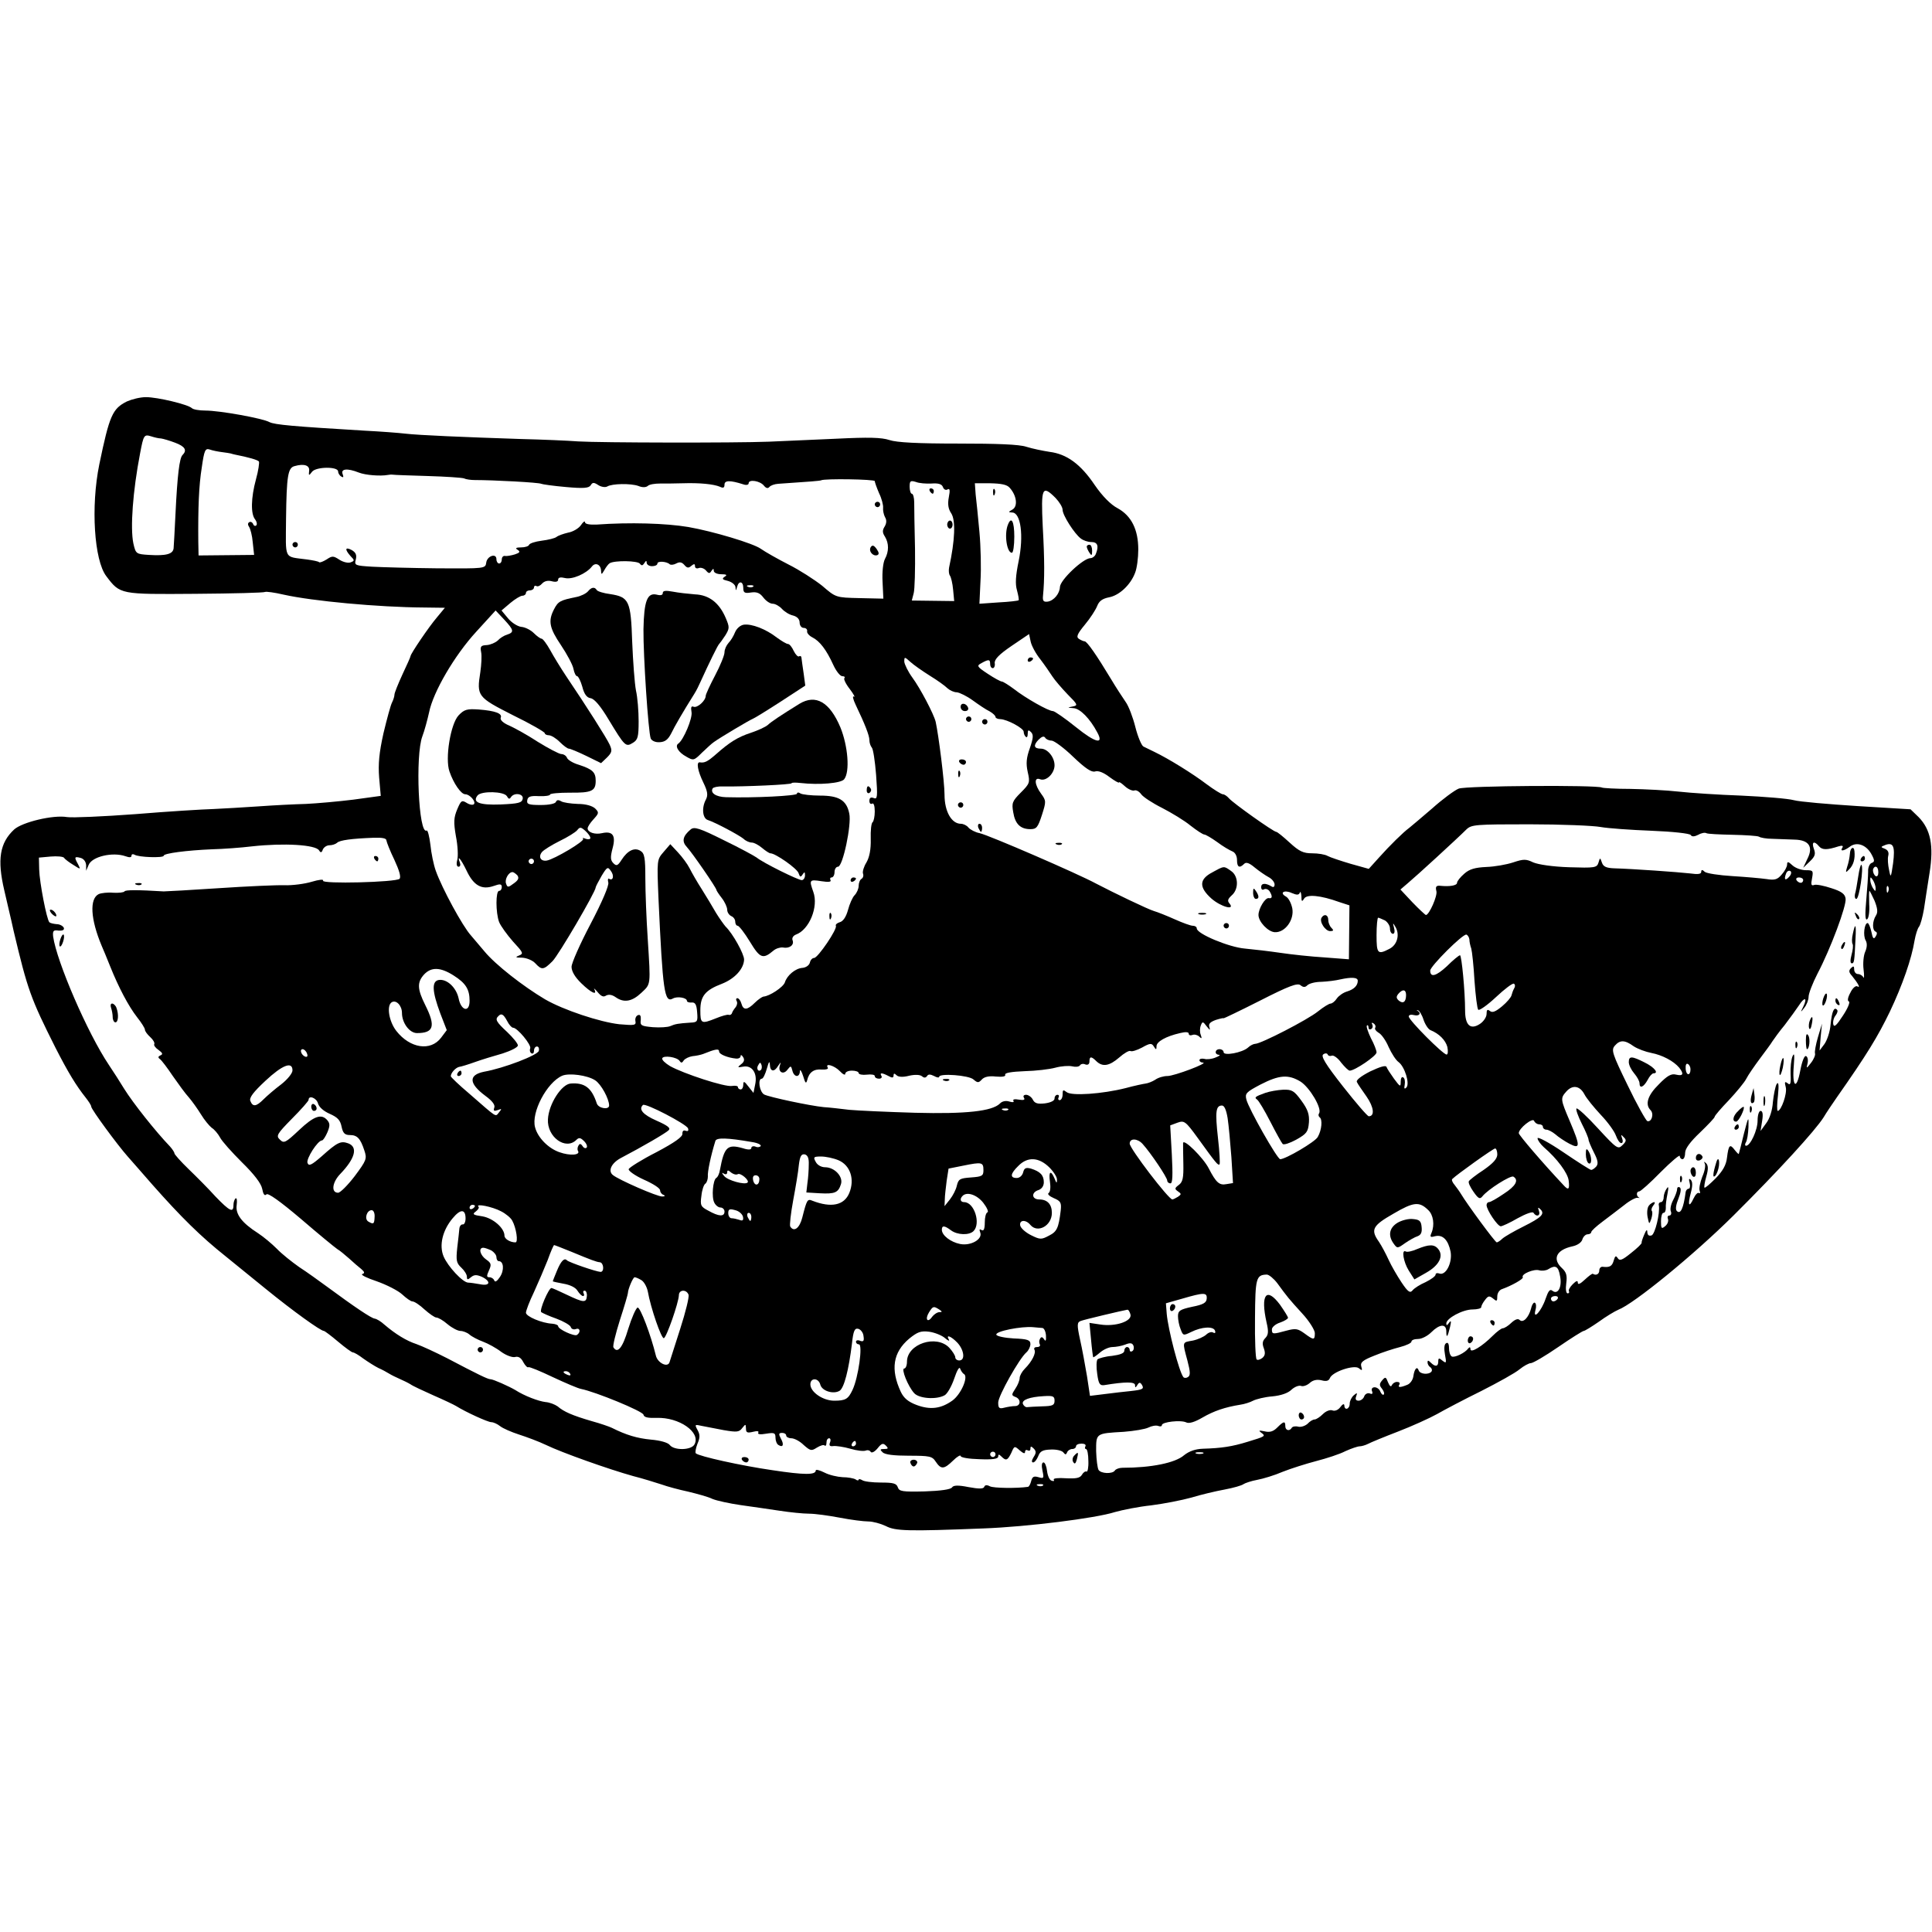 <?xml version="1.0" standalone="no"?>
<!DOCTYPE svg PUBLIC "-//W3C//DTD SVG 20010904//EN"
 "http://www.w3.org/TR/2001/REC-SVG-20010904/DTD/svg10.dtd">
<svg version="1.0" xmlns="http://www.w3.org/2000/svg"
 width="720pt" height="720pt" viewBox="0 0 720 720"
 preserveAspectRatio="xMidYMid meet">
<g transform="translate(0,720) scale(0.1,-0.1)"
fill="#000000" stroke="none">
<path d="M473 5704 c-54 -27 -65 -52 -103 -235 -32 -157 -19 -357 26 -416 52
-69 51 -68 332 -66 139 1 256 4 260 7 4 2 35 -2 69 -10 107 -24 353 -47 524
-48 l77 -1 -29 -35 c-31 -36 -99 -137 -99 -145 0 -3 -14 -34 -30 -68 -16 -35
-30 -69 -30 -76 0 -6 -4 -19 -9 -29 -5 -9 -19 -61 -32 -115 -16 -72 -20 -114
-16 -165 l6 -68 -102 -14 c-56 -7 -136 -14 -177 -16 -41 -1 -120 -5 -175 -9
-55 -4 -131 -8 -170 -10 -38 -1 -169 -9 -290 -19 -121 -9 -236 -14 -255 -11
-52 9 -167 -19 -197 -46 -54 -50 -64 -112 -37 -227 8 -37 25 -105 35 -152 52
-219 63 -250 156 -435 47 -92 77 -141 112 -185 11 -14 21 -29 21 -34 0 -10 97
-142 136 -186 12 -14 54 -61 92 -105 107 -121 180 -193 273 -267 46 -37 113
-92 149 -121 102 -83 205 -157 217 -157 3 0 27 -18 53 -40 26 -22 51 -40 55
-40 5 0 22 -10 39 -23 17 -12 42 -28 56 -35 14 -6 32 -16 40 -21 8 -5 26 -14
40 -20 14 -6 32 -15 40 -20 8 -6 47 -24 85 -41 39 -17 77 -35 85 -40 35 -22
118 -60 131 -60 8 0 23 -7 33 -15 10 -8 42 -22 70 -31 28 -9 74 -26 101 -39
60 -29 235 -91 325 -116 36 -9 83 -24 105 -31 22 -8 67 -20 100 -27 33 -8 74
-19 90 -27 17 -7 64 -17 105 -23 41 -6 107 -15 145 -21 39 -6 88 -11 110 -11
22 0 73 -7 115 -15 41 -8 89 -14 106 -14 17 0 46 -8 65 -17 36 -19 83 -20 364
-9 163 6 418 38 490 61 28 8 88 20 135 25 47 6 114 19 150 29 36 11 91 24 124
30 32 6 64 15 70 20 6 4 29 12 51 16 22 4 65 17 95 30 30 12 87 30 125 40 39
10 88 26 109 37 22 10 46 18 53 18 7 0 21 4 31 9 9 5 60 26 112 46 52 20 118
50 145 65 28 16 102 55 165 86 63 32 128 68 143 81 16 13 35 23 42 23 8 0 54
27 102 60 48 33 91 60 95 60 4 0 30 16 56 34 26 19 59 39 73 45 58 22 282 205
429 351 169 168 305 317 336 366 10 17 33 51 49 74 113 161 153 227 198 320
47 99 81 197 92 265 4 22 11 45 17 52 5 7 13 36 18 65 4 29 14 90 21 136 16
100 4 161 -41 207 l-30 29 -197 12 c-109 7 -216 16 -238 22 -22 6 -110 13
-195 17 -85 3 -191 10 -235 15 -44 5 -125 9 -179 10 -55 0 -102 3 -106 5 -17
10 -507 7 -534 -4 -15 -6 -60 -39 -99 -74 -39 -34 -78 -66 -85 -72 -22 -16
-73 -66 -114 -112 l-37 -41 -68 19 c-37 11 -76 24 -85 29 -10 6 -36 10 -58 10
-33 0 -48 7 -84 40 -24 22 -46 40 -50 40 -10 0 -162 108 -176 125 -7 8 -17 15
-23 15 -5 0 -33 17 -61 38 -50 38 -140 94 -194 120 -15 7 -33 16 -41 20 -7 4
-21 37 -30 73 -9 36 -25 78 -36 93 -11 16 -36 54 -55 86 -53 88 -89 140 -98
140 -4 0 -13 4 -21 9 -11 7 -7 18 22 53 20 24 40 55 46 70 7 18 19 27 44 32
38 7 80 46 97 91 7 17 12 56 12 87 0 75 -26 126 -77 154 -25 13 -56 44 -85 86
-53 79 -105 116 -168 124 -26 4 -65 12 -87 19 -27 9 -109 12 -255 12 -150 0
-228 4 -255 13 -30 10 -78 11 -200 5 -88 -4 -200 -9 -250 -11 -129 -5 -627 -4
-710 1 -38 3 -135 7 -215 9 -211 7 -378 14 -430 20 -25 3 -92 8 -150 11 -267
16 -336 22 -356 32 -25 14 -185 43 -239 43 -23 0 -45 4 -50 9 -15 14 -128 41
-171 41 -22 0 -53 -8 -71 -16z m127 -138 c8 -1 32 -8 53 -16 37 -14 45 -28 27
-46 -11 -11 -19 -73 -26 -219 -3 -60 -6 -118 -7 -128 -2 -22 -28 -29 -92 -25
-48 3 -49 4 -58 43 -12 58 -2 195 25 335 13 69 15 72 41 64 12 -4 29 -8 37 -8z
m228 -51 c15 -2 29 -4 32 -5 3 -1 10 -3 15 -4 51 -10 86 -20 90 -26 2 -4 -2
-34 -11 -66 -19 -70 -20 -130 -3 -150 6 -8 8 -18 4 -22 -4 -4 -10 -1 -12 6 -3
6 -9 9 -14 6 -6 -3 -6 -10 -1 -17 5 -7 12 -33 14 -59 l5 -46 -103 -1 -104 -1
-1 52 c-1 126 2 208 13 276 9 64 13 72 29 67 11 -4 31 -8 47 -10z m324 -70
c-2 -18 -1 -19 11 -3 15 19 97 20 97 1 0 -6 5 -15 12 -19 8 -5 9 -2 5 9 -8 20
17 23 60 6 25 -10 81 -14 108 -9 6 1 14 2 19 1 5 -1 63 -3 130 -5 67 -2 128
-6 136 -9 8 -4 26 -6 40 -6 69 0 239 -9 247 -14 4 -2 46 -8 92 -12 66 -6 85
-4 92 6 7 12 12 12 29 1 11 -7 26 -9 33 -5 18 11 88 12 116 2 14 -6 28 -6 35
0 6 6 27 9 46 9 19 0 58 0 85 1 62 2 114 -3 138 -13 12 -6 17 -4 17 8 0 16 20
17 70 1 11 -4 20 -2 20 4 0 16 43 9 57 -9 8 -10 15 -11 20 -5 5 6 19 11 33 12
121 8 156 11 160 13 12 7 200 4 200 -3 0 -4 7 -24 16 -45 10 -20 16 -45 15
-54 -1 -10 2 -25 7 -35 7 -11 6 -23 -1 -35 -9 -14 -9 -23 1 -38 15 -25 15 -55
0 -83 -7 -13 -11 -49 -9 -85 l3 -63 -89 2 c-88 2 -88 2 -139 46 -29 23 -85 59
-125 79 -41 21 -87 47 -104 59 -28 20 -178 65 -270 81 -83 14 -219 18 -342 9
-26 -1 -43 2 -43 9 0 6 -7 1 -15 -11 -8 -12 -30 -25 -48 -28 -17 -4 -37 -11
-43 -16 -6 -5 -31 -11 -55 -14 -24 -3 -45 -10 -47 -15 -2 -6 -16 -10 -30 -10
-19 0 -23 -3 -13 -9 11 -7 8 -11 -10 -17 -13 -4 -30 -7 -36 -6 -7 2 -13 -4
-13 -13 0 -8 -4 -15 -10 -15 -5 0 -10 7 -10 16 0 24 -35 12 -38 -13 -3 -22 -5
-22 -180 -21 -97 1 -207 4 -244 6 -65 4 -68 5 -62 27 4 17 0 26 -15 35 -25 13
-27 3 -5 -22 16 -16 16 -18 0 -24 -9 -3 -27 1 -41 10 -23 15 -27 15 -48 1 -13
-8 -26 -13 -28 -10 -3 3 -23 7 -45 10 -88 12 -79 -5 -78 153 2 159 7 189 32
195 35 10 57 3 54 -18z m2319 -47 c26 2 39 -2 43 -13 3 -9 11 -13 17 -9 9 5
10 -3 5 -29 -5 -26 -2 -44 9 -60 17 -26 14 -101 -8 -202 -2 -11 -1 -24 3 -30
4 -5 10 -29 12 -53 l4 -42 -79 1 -79 1 7 27 c4 14 6 89 5 166 -2 77 -3 155 -3
173 0 17 -4 32 -9 32 -4 0 -8 12 -8 26 0 22 3 24 23 18 12 -5 38 -7 58 -6z
m292 -16 c26 -29 31 -69 10 -81 -16 -9 -16 -10 -1 -11 32 0 44 -86 24 -182
-11 -54 -13 -84 -6 -108 5 -19 8 -35 6 -37 -2 -2 -35 -6 -75 -8 l-71 -5 4 85
c3 47 1 129 -4 183 -5 53 -11 116 -14 139 l-3 42 57 0 c42 -1 63 -5 73 -17z
m171 -38 c14 -15 26 -34 26 -44 0 -20 44 -89 68 -107 9 -7 26 -13 39 -13 23 0
29 -14 17 -44 -3 -9 -13 -16 -20 -16 -27 0 -114 -82 -114 -108 -1 -24 -22 -50
-45 -54 -16 -2 -20 2 -18 22 6 60 6 134 -1 258 -7 146 -2 156 48 106z m-1549
-245 c6 -8 10 -7 16 2 6 10 9 11 9 2 0 -7 9 -13 20 -13 11 0 20 4 20 10 0 10
35 8 46 -3 4 -3 15 -2 24 3 13 7 21 5 30 -5 10 -12 16 -13 26 -4 11 9 14 8 14
-1 0 -7 6 -10 14 -7 8 3 20 -1 27 -9 10 -12 14 -12 20 -2 7 10 9 10 9 1 0 -7
12 -13 28 -13 20 0 23 -3 13 -9 -12 -8 -9 -11 12 -16 15 -4 28 -15 28 -24 1
-14 2 -13 6 2 6 24 23 21 23 -4 0 -18 5 -21 29 -17 22 3 33 -2 46 -19 10 -13
25 -23 35 -23 9 0 25 -9 34 -19 10 -11 28 -22 42 -25 15 -4 24 -14 24 -26 0
-11 7 -20 15 -20 8 0 14 -5 13 -12 -2 -6 7 -17 19 -23 28 -14 53 -47 78 -102
11 -24 26 -43 34 -43 8 0 11 -3 8 -7 -4 -3 5 -22 20 -41 15 -20 21 -32 15 -28
-6 4 -3 -10 7 -31 34 -71 51 -114 51 -131 0 -10 4 -22 9 -28 5 -5 12 -51 16
-102 6 -82 5 -92 -9 -86 -11 4 -16 1 -16 -11 0 -9 5 -13 10 -10 6 4 10 -8 10
-29 0 -19 -4 -37 -8 -40 -5 -3 -8 -31 -7 -63 1 -39 -5 -68 -16 -87 -10 -16
-15 -34 -13 -41 3 -7 1 -16 -5 -20 -6 -3 -11 -15 -11 -26 0 -11 -7 -27 -15
-35 -8 -8 -19 -33 -25 -56 -7 -25 -18 -42 -31 -45 -10 -3 -16 -9 -14 -13 7
-11 -67 -120 -81 -120 -7 0 -14 -8 -16 -18 -3 -10 -15 -18 -28 -19 -26 -2 -57
-28 -65 -54 -6 -18 -58 -52 -80 -53 -5 -1 -20 -11 -32 -23 -28 -28 -43 -29
-50 -3 -3 11 -10 20 -15 20 -5 0 -6 -5 -3 -10 4 -6 2 -16 -3 -23 -6 -7 -12
-16 -14 -22 -1 -5 -7 -9 -12 -7 -5 2 -26 -4 -48 -13 -55 -22 -58 -20 -58 30 0
53 18 75 81 99 48 19 81 56 82 90 0 21 -42 97 -69 123 -6 7 -22 29 -35 50 -12
21 -36 61 -53 88 -18 28 -38 63 -46 79 -8 16 -28 43 -44 60 l-28 30 -25 -29
c-25 -29 -25 -29 -19 -174 16 -347 22 -390 54 -372 16 9 52 3 52 -9 0 -4 8 -7
18 -6 13 1 18 -8 20 -36 3 -35 1 -38 -25 -39 -45 -3 -57 -5 -75 -13 -9 -4 -38
-6 -65 -4 -43 4 -48 6 -45 27 1 15 -2 21 -10 18 -7 -2 -12 -12 -10 -22 3 -16
-2 -17 -60 -12 -72 8 -208 53 -277 93 -81 48 -185 129 -226 179 -22 26 -45 53
-50 59 -31 34 -108 176 -131 241 -8 22 -17 66 -20 97 -4 32 -10 55 -14 53 -30
-18 -43 280 -16 351 8 21 19 62 25 89 15 76 95 213 176 301 l72 79 32 -34 c36
-39 38 -47 11 -56 -11 -3 -27 -13 -35 -22 -9 -8 -27 -16 -41 -17 -22 -1 -25
-5 -21 -26 3 -14 1 -47 -3 -75 -14 -89 -11 -93 121 -160 66 -32 119 -63 119
-67 0 -4 7 -8 15 -8 9 0 27 -11 41 -25 14 -14 29 -25 34 -25 5 0 34 -12 65
-27 l55 -27 22 21 c19 19 20 26 10 48 -12 26 -87 144 -162 255 -20 30 -47 74
-60 98 -13 23 -27 42 -32 42 -4 0 -17 9 -29 21 -11 11 -32 22 -47 23 -14 2
-36 16 -49 32 l-24 29 33 28 c18 15 38 27 45 27 7 0 13 5 13 10 0 6 7 10 15
10 8 0 15 5 15 11 0 5 4 8 9 5 5 -3 14 1 21 9 8 9 21 13 36 9 15 -4 24 -2 24
6 0 8 9 10 25 6 27 -7 80 16 101 43 13 17 34 7 34 -17 1 -14 2 -14 12 3 6 11
15 23 20 26 17 11 106 10 113 -2z m422 -85 c-3 -3 -12 -4 -19 -1 -8 3 -5 6 6
6 11 1 17 -2 13 -5z m1070 -271 c16 -21 36 -50 45 -64 9 -14 35 -44 57 -67 38
-38 39 -41 18 -45 -20 -4 -20 -4 3 -6 25 -1 62 -39 89 -90 26 -47 -6 -40 -79
19 -41 33 -80 60 -86 60 -17 0 -103 49 -145 82 -20 15 -41 28 -45 28 -5 0 -29
13 -53 29 -41 27 -42 30 -23 40 27 15 32 14 32 -4 0 -8 4 -15 10 -15 5 0 9 9
7 19 -1 14 16 32 63 64 l65 44 6 -28 c3 -15 19 -45 36 -66z m-412 -61 c28 -17
57 -38 66 -47 9 -8 24 -15 35 -15 10 -1 37 -14 59 -30 22 -16 50 -35 63 -41
12 -7 22 -16 22 -21 0 -4 8 -8 18 -8 26 -1 87 -34 87 -47 0 -6 3 -15 8 -19 4
-4 7 1 7 11 0 15 3 16 12 7 10 -10 9 -22 -4 -60 -13 -36 -15 -57 -8 -89 9 -39
8 -43 -26 -77 -32 -32 -34 -39 -28 -73 7 -44 27 -63 64 -63 23 0 28 7 43 53
16 50 16 53 -3 79 -25 34 -27 63 -4 54 23 -9 54 22 54 52 0 30 -26 62 -51 62
-26 0 -29 12 -9 33 12 12 20 15 25 8 3 -6 14 -11 24 -11 9 0 46 -27 80 -60 46
-44 69 -59 82 -55 12 4 32 -4 54 -21 19 -14 35 -23 35 -20 0 4 10 -3 22 -14
12 -11 28 -18 35 -16 7 3 18 -3 26 -14 7 -10 42 -33 78 -51 35 -18 83 -47 106
-66 23 -18 46 -33 51 -33 5 0 27 -13 48 -28 21 -16 47 -31 57 -35 10 -4 17
-17 17 -32 0 -27 9 -32 27 -14 7 7 19 3 39 -14 16 -13 39 -29 52 -36 12 -6 22
-19 22 -27 0 -10 -5 -12 -12 -7 -22 13 -38 12 -38 -3 0 -9 5 -12 11 -8 6 3 15
0 20 -7 12 -19 11 -29 -3 -26 -13 2 -38 -39 -38 -63 0 -25 36 -63 61 -64 38
-2 73 46 65 89 -4 19 -14 39 -24 44 -25 14 -6 26 22 13 19 -8 26 -8 30 1 2 7
5 1 6 -13 0 -20 2 -22 10 -9 10 17 60 13 132 -13 l37 -12 -1 -101 -1 -100 -91
7 c-50 3 -124 11 -164 17 -41 6 -100 13 -133 16 -59 5 -179 55 -179 75 0 6 -7
10 -15 10 -8 0 -38 11 -67 24 -29 13 -64 27 -78 31 -21 6 -150 68 -215 102
-68 37 -401 181 -434 188 -16 3 -35 13 -42 21 -6 8 -19 14 -28 14 -35 0 -61
46 -61 108 0 48 -22 222 -33 272 -7 29 -58 126 -87 165 -16 22 -29 49 -30 59
0 19 1 19 23 -1 12 -11 45 -34 72 -51z m2500 -564 c28 -5 113 -11 190 -14 77
-3 143 -10 146 -16 4 -7 14 -6 28 1 12 7 25 9 30 6 5 -3 49 -5 98 -6 48 -1 93
-4 98 -7 6 -4 28 -8 50 -8 22 -1 59 -2 82 -3 55 -1 72 -27 48 -73 l-15 -32 24
23 c20 19 23 28 16 47 -10 27 1 32 19 10 12 -14 30 -14 73 0 14 4 18 2 14 -5
-10 -15 5 -13 27 3 25 20 60 9 80 -25 14 -25 14 -31 2 -35 -8 -3 -14 -18 -13
-32 0 -15 -3 -62 -7 -106 -5 -54 -4 -77 3 -72 6 3 10 29 8 56 -1 28 -1 50 1
50 1 0 10 -17 19 -37 11 -28 13 -43 5 -55 -14 -22 -14 -55 -1 -60 6 -2 6 -9 0
-18 -7 -12 -11 -8 -16 18 -4 17 -10 32 -14 32 -12 0 -18 -47 -7 -65 6 -11 5
-26 -2 -42 -6 -13 -9 -43 -6 -66 3 -23 2 -36 -1 -29 -3 6 -12 12 -20 12 -8 0
-14 8 -14 17 0 13 -3 14 -12 5 -9 -9 -8 -16 4 -29 22 -27 33 -47 20 -39 -6 4
-18 -6 -26 -23 -10 -18 -12 -31 -6 -33 6 -2 -4 -26 -22 -53 -24 -37 -33 -45
-36 -32 -2 10 2 25 9 33 6 8 9 17 5 21 -11 12 -19 -6 -24 -55 -2 -27 -13 -59
-23 -73 l-18 -24 4 50 5 50 -15 -50 c-8 -27 -13 -55 -11 -61 2 -5 -4 -21 -15
-35 -17 -22 -18 -22 -13 -3 3 12 1 25 -5 28 -6 4 -15 -17 -22 -54 -14 -75 -31
-61 -24 20 3 39 2 49 -5 33 -5 -12 -8 -42 -7 -66 2 -36 -1 -43 -11 -34 -11 8
-12 5 -7 -15 6 -23 -17 -88 -30 -88 -3 0 -3 26 1 58 4 40 2 52 -5 42 -5 -9
-11 -39 -14 -67 -2 -31 -12 -62 -25 -79 l-21 -29 6 38 c4 24 2 37 -6 37 -6 0
-11 -16 -11 -36 0 -36 -27 -94 -43 -94 -4 0 -5 6 -1 12 5 7 9 33 10 58 1 42 0
41 -17 -25 -9 -38 -18 -72 -19 -75 0 -3 -7 4 -15 14 -18 24 -23 20 -29 -28 -3
-28 -16 -50 -42 -77 -21 -21 -39 -37 -42 -35 -2 2 1 21 7 42 8 28 7 41 -1 49
-8 7 -9 7 -5 -1 4 -7 0 -29 -9 -49 -8 -21 -13 -44 -10 -52 3 -8 2 -12 -3 -9
-4 3 -13 -6 -20 -21 -17 -36 -22 -24 -10 21 7 26 7 42 0 49 -7 7 -8 3 -4 -12
3 -11 1 -21 -4 -21 -5 0 -10 -6 -11 -12 -8 -61 -19 -85 -33 -71 -6 6 -3 24 6
46 9 23 11 38 5 42 -6 3 -10 0 -10 -7 0 -7 -7 -26 -15 -41 -8 -15 -12 -34 -8
-42 3 -8 0 -15 -6 -15 -6 0 -8 -6 -5 -13 3 -8 -2 -20 -11 -27 -13 -11 -15 -8
-15 19 0 17 4 31 9 31 6 0 9 8 9 18 -1 9 2 33 6 52 5 26 4 31 -3 20 -6 -8 -11
-23 -11 -32 0 -10 -5 -18 -10 -18 -6 0 -10 -6 -8 -12 5 -29 -14 -107 -27 -112
-10 -3 -15 1 -16 12 0 12 -4 9 -11 -8 -6 -14 -11 -28 -10 -31 1 -4 -17 -21
-40 -39 -32 -26 -42 -30 -49 -19 -7 11 -10 9 -15 -8 -6 -22 -15 -27 -41 -24
-7 1 -13 -5 -13 -14 0 -13 -12 -20 -24 -12 -3 1 -16 -9 -30 -22 -17 -16 -26
-20 -26 -11 0 9 -6 7 -19 -6 -10 -10 -17 -22 -14 -26 2 -5 0 -8 -5 -8 -6 0 -8
17 -5 38 4 29 0 41 -16 56 -37 34 -21 68 38 81 20 4 35 15 38 26 3 10 12 19
19 19 8 0 14 4 14 8 0 5 19 22 43 40 23 17 59 45 80 61 21 17 44 29 50 27 7
-1 9 -1 5 1 -11 6 -10 23 1 23 5 0 41 32 80 72 39 39 71 66 71 60 0 -7 5 -12
10 -12 6 0 10 11 10 24 0 15 19 41 55 75 30 29 55 55 55 59 0 4 24 32 53 62
28 30 58 66 65 80 7 14 30 47 50 74 20 27 42 56 47 65 6 9 26 37 46 61 19 25
43 58 53 73 21 33 33 30 16 -5 -11 -22 -10 -22 4 -4 9 11 16 30 16 41 0 12 15
51 33 86 49 93 109 254 105 280 -2 17 -15 27 -53 39 -27 9 -56 15 -64 12 -11
-4 -13 1 -8 25 5 28 4 30 -23 30 -17 0 -39 8 -50 18 -16 15 -20 15 -20 3 0 -8
-9 -25 -20 -37 -16 -19 -26 -22 -57 -17 -21 3 -78 8 -127 11 -49 3 -96 10
-103 16 -9 9 -13 8 -13 0 0 -9 -13 -10 -42 -6 -44 5 -212 17 -282 19 -29 1
-41 6 -46 21 -7 20 -7 20 -13 0 -6 -19 -14 -20 -109 -17 -62 2 -115 10 -134
18 -27 13 -36 13 -75 0 -24 -8 -69 -16 -100 -17 -42 -2 -63 -8 -82 -25 -15
-13 -27 -28 -27 -34 0 -10 -27 -15 -64 -11 -14 1 -17 -4 -13 -20 5 -17 -27
-89 -39 -89 -2 0 -25 21 -50 47 l-45 48 28 24 c29 24 183 165 218 200 19 18
34 19 235 19 118 0 238 -5 265 -10z m-4525 -50 c1 -7 14 -40 30 -73 18 -39 25
-63 19 -70 -13 -13 -293 -20 -285 -7 3 6 -15 4 -42 -4 -26 -8 -72 -14 -102
-13 -30 1 -140 -4 -245 -11 -104 -7 -197 -12 -205 -12 -98 6 -143 6 -146 0 -3
-4 -21 -6 -42 -5 -20 2 -45 -1 -54 -5 -35 -17 -31 -93 11 -193 5 -11 19 -45
31 -75 32 -80 69 -150 101 -191 16 -20 29 -41 29 -46 0 -6 9 -18 20 -28 11
-10 17 -21 15 -26 -3 -4 4 -14 16 -22 15 -11 17 -16 7 -20 -9 -4 -10 -8 -2
-14 6 -4 28 -33 48 -63 21 -30 47 -66 60 -80 12 -14 32 -42 45 -63 12 -20 31
-43 40 -50 10 -6 24 -23 31 -36 7 -14 44 -55 81 -92 46 -45 72 -79 76 -99 4
-21 9 -28 16 -21 6 6 50 -25 129 -92 65 -56 126 -106 135 -112 9 -5 28 -21 44
-35 15 -14 36 -32 45 -39 13 -11 14 -16 4 -19 -7 -3 18 -15 54 -27 37 -13 80
-35 95 -49 15 -14 32 -26 38 -26 7 0 27 -13 45 -30 18 -16 38 -30 44 -30 7 0
26 -11 42 -25 17 -14 38 -25 48 -25 9 0 25 -6 33 -13 9 -8 32 -20 51 -27 19
-7 50 -24 68 -38 18 -13 42 -22 52 -19 12 3 22 -3 30 -19 7 -13 16 -22 19 -19
4 2 45 -15 91 -37 47 -22 94 -42 105 -44 55 -11 230 -83 233 -96 2 -10 16 -13
49 -12 84 3 166 -54 141 -99 -12 -22 -76 -23 -92 -2 -7 9 -35 17 -70 20 -52 5
-92 17 -146 44 -8 4 -42 16 -75 25 -72 21 -104 35 -127 55 -10 7 -30 15 -45
16 -26 3 -79 23 -113 45 -24 14 -82 40 -92 40 -10 0 -45 17 -161 78 -43 22
-95 46 -115 53 -37 12 -78 37 -120 73 -12 11 -28 21 -36 22 -13 2 -73 42 -176
118 -30 22 -77 56 -105 74 -27 19 -65 49 -83 68 -19 19 -50 45 -70 58 -61 39
-85 71 -80 105 2 16 1 28 -4 25 -4 -3 -8 -14 -8 -25 0 -30 -14 -23 -67 32 -26
29 -72 75 -100 102 -29 28 -53 55 -53 59 0 4 -8 16 -17 26 -52 54 -137 161
-170 214 -15 25 -41 65 -57 89 -80 119 -195 386 -208 479 -2 21 1 25 20 22 15
-1 22 2 20 10 -3 7 -15 14 -27 14 -12 1 -24 4 -27 7 -10 10 -37 150 -38 197
l-1 44 44 4 c24 2 47 0 50 -5 3 -5 19 -17 34 -26 28 -18 28 -18 18 2 -15 27
-14 30 9 24 12 -3 20 -14 21 -27 l0 -21 9 21 c12 32 90 50 138 33 14 -5 22 -5
22 2 0 6 5 7 11 4 14 -10 109 -13 109 -4 0 9 86 20 180 24 41 1 109 6 150 11
119 13 236 6 249 -15 6 -10 10 -9 14 3 4 9 15 16 25 16 10 0 22 4 28 9 9 10
56 16 137 19 32 1 47 -2 47 -10z m5615 -85 c-8 -55 -9 -56 -15 -25 -4 18 -6
42 -3 53 3 12 -1 21 -13 26 -16 6 -16 7 2 14 30 11 37 -5 29 -68z m-55 -34 c0
-11 -4 -17 -10 -14 -5 3 -10 13 -10 21 0 8 5 14 10 14 6 0 10 -9 10 -21z
m-331 -15 c-15 -18 -22 -13 -13 10 3 9 10 13 16 10 5 -3 4 -12 -3 -20z m51
-14 c0 -5 -4 -10 -9 -10 -6 0 -13 5 -16 10 -3 6 1 10 9 10 9 0 16 -4 16 -10z
m270 -30 c0 -13 -1 -13 -10 0 -5 8 -10 22 -10 30 0 13 1 13 10 0 5 -8 10 -22
10 -30z m47 -12 c-3 -8 -6 -5 -6 6 -1 11 2 17 5 13 3 -3 4 -12 1 -19z m-1876
-108 c10 -6 19 -20 19 -30 0 -11 5 -20 11 -20 6 0 8 9 4 23 -5 18 -4 19 4 5
19 -29 9 -69 -21 -84 -44 -23 -48 -18 -48 51 0 36 3 65 6 65 3 0 14 -5 25 -10z
m315 -71 c0 -8 3 -23 7 -34 3 -11 9 -65 12 -120 4 -55 10 -104 14 -108 4 -4
34 17 66 47 32 30 62 53 67 50 5 -3 5 -11 1 -17 -4 -7 -8 -18 -10 -26 -1 -7
-17 -26 -35 -41 -24 -20 -36 -25 -45 -18 -10 8 -13 5 -13 -11 0 -11 -11 -28
-25 -37 -35 -23 -55 -5 -55 50 0 72 -13 206 -19 206 -4 0 -26 -18 -49 -41 -40
-37 -62 -43 -62 -16 0 16 122 138 135 134 5 -2 10 -10 11 -18z m-3786 -134
c46 -29 60 -52 60 -95 0 -45 -32 -37 -41 10 -9 40 -43 72 -73 68 -28 -4 -26
-42 5 -125 l24 -62 -21 -28 c-39 -52 -116 -40 -167 25 -28 36 -37 95 -17 107
17 10 38 -13 38 -40 0 -37 28 -75 56 -75 63 0 70 26 31 104 -30 60 -31 85 -5
114 27 29 61 28 110 -3z m3370 -20 c0 -18 -14 -32 -40 -40 -14 -4 -31 -16 -38
-26 -7 -11 -18 -19 -23 -19 -6 0 -27 -13 -47 -29 -38 -31 -213 -121 -234 -121
-6 0 -19 -6 -27 -14 -21 -19 -91 -32 -91 -17 0 6 -7 11 -15 11 -18 0 -20 -20
-2 -21 6 0 1 -5 -13 -10 -14 -6 -33 -8 -42 -5 -10 2 -18 0 -18 -5 0 -5 6 -9
13 -9 23 -1 -107 -50 -132 -50 -15 0 -35 -6 -46 -14 -11 -7 -27 -13 -35 -14
-8 -1 -42 -8 -75 -17 -87 -22 -202 -30 -220 -15 -13 10 -15 9 -15 -9 0 -11 -5
-21 -11 -21 -5 0 -7 5 -4 10 3 6 1 10 -4 10 -6 0 -11 -6 -11 -14 0 -8 -14 -15
-36 -18 -27 -3 -38 0 -45 14 -5 10 -17 18 -25 18 -9 0 -12 -5 -8 -11 5 -8 -1
-10 -19 -7 -16 3 -24 1 -20 -5 3 -5 -3 -6 -16 -2 -13 4 -27 1 -35 -8 -29 -28
-125 -39 -316 -34 -102 3 -212 8 -245 11 -33 4 -76 9 -95 10 -51 5 -202 37
-222 47 -18 10 -25 59 -9 59 5 0 13 17 19 38 7 25 10 30 11 15 1 -27 16 -30
31 -5 11 16 11 16 6 0 -7 -24 14 -35 29 -14 12 15 13 15 18 -4 6 -25 27 -27
28 -2 0 9 6 1 12 -18 8 -27 11 -30 15 -16 7 30 25 43 55 40 15 -1 25 2 22 7
-12 19 25 8 45 -13 11 -12 20 -16 20 -10 0 7 11 12 25 12 14 0 25 -4 25 -9 0
-5 14 -8 30 -6 17 2 30 0 30 -5 0 -6 7 -10 16 -10 8 0 12 5 9 10 -8 13 1 13
26 0 14 -8 19 -7 19 2 0 8 3 9 11 1 7 -7 24 -8 47 -2 22 5 41 4 48 -2 8 -7 14
-6 19 1 4 7 12 7 26 0 10 -6 19 -7 19 -3 0 14 111 6 128 -10 15 -13 19 -13 31
0 9 10 27 14 52 11 25 -2 38 0 35 7 -2 7 24 11 72 13 42 1 93 7 115 13 22 6
50 8 63 5 12 -3 25 -2 29 4 3 5 12 7 20 3 9 -3 15 1 15 11 0 20 7 20 26 1 23
-22 48 -18 85 14 18 16 37 27 42 24 5 -3 24 3 43 13 30 17 36 17 44 4 8 -13
10 -13 10 1 0 17 35 37 88 49 20 5 32 4 32 -2 0 -6 6 -8 14 -5 7 3 19 0 25 -6
9 -9 11 -8 6 6 -4 9 -4 25 0 35 6 16 8 16 22 -3 12 -15 14 -16 10 -3 -4 12 2
19 24 27 16 5 29 8 29 6 0 -1 61 28 136 66 108 55 140 67 151 57 10 -8 17 -8
25 0 7 7 30 13 53 13 22 1 54 5 70 9 41 9 65 8 65 -5z m180 -53 c0 -26 -11
-34 -27 -21 -10 9 -10 15 -2 25 16 19 29 17 29 -4z m65 -92 c6 -18 18 -36 26
-39 32 -13 56 -37 63 -63 3 -16 2 -28 -3 -28 -13 0 -141 128 -141 142 0 6 9 8
20 5 19 -5 28 7 13 16 -5 2 -4 3 1 2 5 -1 15 -16 21 -35z m-3415 -5 c7 -14 17
-25 22 -25 16 0 69 -64 64 -77 -3 -7 -1 -15 4 -18 6 -4 10 1 10 9 0 9 5 16 11
16 6 0 9 -7 7 -16 -3 -16 -130 -65 -204 -78 -59 -12 -57 -44 5 -90 26 -19 37
-34 33 -44 -4 -12 -1 -14 13 -9 15 6 16 5 5 -8 -15 -18 -4 -24 -112 70 -38 32
-68 61 -68 64 0 13 18 32 31 35 8 1 34 9 59 18 25 9 71 23 103 32 31 10 57 23
57 30 0 7 -18 29 -40 50 -40 37 -46 47 -33 59 11 12 19 8 33 -18z m3235 -25
c-3 -5 3 -13 13 -19 10 -5 27 -29 37 -53 11 -24 27 -49 37 -56 23 -17 43 -81
29 -95 -7 -7 -9 -4 -6 11 2 12 0 24 -6 27 -5 4 -9 -4 -9 -16 0 -21 -2 -20 -25
11 -13 18 -26 38 -28 44 -3 7 -25 0 -61 -17 -35 -18 -54 -33 -49 -40 3 -7 20
-31 36 -54 27 -39 31 -73 8 -73 -5 0 -48 50 -96 111 -66 84 -84 114 -73 120 7
5 14 4 16 -1 2 -5 9 -7 16 -4 6 2 22 -9 34 -26 13 -16 27 -30 32 -30 19 0 100
55 100 68 0 7 -9 31 -21 53 -11 23 -18 44 -15 47 3 3 6 0 6 -7 0 -7 5 -9 10
-6 6 4 7 11 4 17 -4 7 -2 8 5 4 6 -4 9 -11 6 -16z m963 -69 c15 -10 45 -21 66
-25 41 -8 83 -30 104 -55 18 -23 15 -32 -11 -26 -18 5 -33 -3 -65 -36 -42 -41
-52 -75 -31 -96 14 -14 4 -46 -12 -41 -5 2 -39 62 -73 133 -58 119 -62 132
-48 148 19 22 37 22 70 -2z m-4944 -27 c4 -10 1 -14 -6 -12 -15 5 -23 28 -10
28 5 0 13 -7 16 -16z m1536 7 c0 -10 32 -23 63 -26 9 -1 17 3 17 9 0 6 4 5 9
-3 7 -10 4 -19 -7 -27 -15 -12 -14 -13 8 -9 33 6 54 -25 44 -68 l-6 -30 -19
24 c-15 20 -19 21 -19 7 0 -10 -4 -18 -10 -18 -5 0 -10 4 -10 9 0 4 -10 6 -22
4 -26 -5 -181 46 -231 74 -18 11 -31 23 -29 29 4 12 55 5 65 -10 5 -8 9 -8 15
2 5 7 20 14 33 16 13 1 31 5 39 8 47 19 60 21 60 9z m156 -68 c-10 -10 -19 5
-10 18 6 11 8 11 12 0 2 -7 1 -15 -2 -18z m3464 2 c0 -25 -16 -24 -18 1 -1 15
2 22 8 19 6 -3 10 -12 10 -20z m-5210 -4 c0 -11 -19 -34 -42 -52 -24 -18 -53
-43 -66 -56 -27 -27 -40 -29 -49 -6 -5 12 11 33 56 75 63 59 101 74 101 39z
m1128 -37 c22 -14 52 -69 52 -94 0 -17 -40 -11 -46 8 -19 58 -45 78 -97 74
-34 -2 -82 -76 -85 -133 -4 -66 66 -117 106 -77 10 10 16 8 29 -5 9 -9 13 -20
9 -24 -4 -4 -11 -1 -15 6 -6 9 -11 10 -15 2 -4 -6 -5 -15 -2 -20 10 -16 -30
-19 -69 -5 -41 14 -81 54 -91 93 -15 55 44 167 101 192 26 11 94 2 123 -17z
m2629 -5 c34 -22 80 -99 69 -118 -4 -5 -2 -12 2 -15 11 -7 8 -47 -7 -73 -9
-18 -120 -83 -140 -83 -11 0 -118 189 -126 222 -6 23 -1 28 52 56 70 36 104
39 150 11z m1057 -46 c8 -16 36 -50 62 -78 26 -27 51 -62 56 -77 6 -16 14 -28
20 -28 6 0 7 8 3 18 -5 14 -4 15 6 4 11 -10 10 -16 -5 -30 -16 -16 -21 -13
-91 63 -40 44 -76 77 -80 74 -3 -4 6 -29 20 -57 14 -27 25 -54 25 -59 0 -5 9
-26 20 -48 15 -29 17 -42 9 -52 -6 -7 -15 -13 -19 -13 -4 0 -51 30 -104 66
-53 36 -96 59 -96 52 0 -7 11 -22 23 -33 50 -43 90 -97 93 -125 4 -33 -1 -37
-19 -17 -79 84 -167 187 -167 194 0 18 52 59 57 46 3 -7 11 -13 19 -13 8 0 14
-4 14 -10 0 -5 6 -10 13 -10 7 0 22 -8 33 -17 11 -10 35 -26 52 -35 42 -22 42
-10 2 84 -35 82 -35 85 -13 110 23 26 50 22 67 -9z m-4719 -35 c4 -14 21 -29
44 -39 29 -13 39 -23 44 -48 5 -24 12 -31 31 -31 27 0 39 -12 54 -58 10 -30 8
-36 -36 -95 -26 -34 -54 -62 -62 -62 -27 0 -22 39 8 70 55 57 67 100 30 114
-28 10 -40 5 -99 -48 -38 -33 -48 -38 -53 -25 -6 15 38 84 54 84 4 0 13 14 20
30 10 24 10 33 0 45 -22 26 -50 16 -106 -37 -50 -47 -56 -50 -71 -35 -15 14
-11 21 45 78 34 34 62 66 62 70 0 19 30 7 35 -13z m1379 -93 c3 -9 0 -12 -9
-9 -8 3 -12 -1 -12 -11 2 -11 -29 -33 -97 -69 -55 -28 -101 -57 -103 -63 -2
-6 23 -24 56 -39 34 -15 61 -32 61 -40 0 -7 6 -15 13 -17 7 -3 5 -6 -5 -6 -18
-1 -162 62 -184 80 -19 15 -6 44 29 63 82 43 168 93 179 104 8 8 -3 17 -46 36
-50 22 -67 42 -50 58 8 9 162 -71 168 -87z m2011 38 c4 -27 10 -92 14 -145 l6
-97 -25 -4 c-26 -5 -38 6 -65 58 -20 40 -95 114 -96 95 0 -8 0 -44 1 -78 1
-51 -2 -67 -17 -78 -16 -12 -16 -15 -3 -24 13 -9 13 -11 0 -20 -8 -5 -18 -10
-21 -10 -14 0 -159 190 -159 208 0 21 29 20 48 -1 30 -33 92 -125 92 -137 0
-5 5 -10 12 -10 8 0 9 30 5 108 l-6 108 27 10 c25 9 30 6 75 -56 70 -97 76
-104 82 -99 2 3 0 47 -6 98 -11 99 -8 121 15 121 9 0 16 -17 21 -47z m-818 31
c-3 -3 -12 -4 -19 -1 -8 3 -5 6 6 6 11 1 17 -2 13 -5z m-955 -120 c21 -3 35
-10 33 -15 -3 -4 -12 -6 -20 -2 -8 3 -15 0 -15 -5 0 -7 -11 -8 -32 -1 -57 16
-69 5 -85 -81 -2 -13 -8 -27 -14 -30 -12 -8 -18 -71 -7 -92 5 -10 15 -18 23
-18 8 0 15 -7 15 -15 0 -20 -21 -19 -60 3 -29 15 -31 20 -26 56 2 21 9 42 15
45 5 4 9 16 9 26 -2 17 11 78 28 133 4 13 44 12 136 -4z m2778 -46 c0 -16 -15
-33 -51 -58 -28 -18 -53 -38 -55 -42 -3 -5 5 -22 17 -39 18 -26 24 -29 33 -18
20 26 106 80 116 74 21 -13 9 -35 -36 -64 -25 -17 -49 -31 -55 -31 -5 0 -9 -5
-9 -11 0 -18 41 -79 53 -79 5 0 34 13 63 30 31 17 56 26 59 20 11 -17 27 -11
20 8 -5 13 -3 14 6 5 17 -17 4 -30 -64 -64 -34 -17 -69 -37 -78 -45 -8 -8 -18
-14 -21 -14 -6 0 -111 143 -133 180 -6 10 -17 25 -24 34 -8 9 -12 19 -9 22 17
17 153 114 160 114 4 0 8 -10 8 -22z m-2566 -38 c0 -19 -2 -50 -5 -69 l-4 -35
50 -3 c56 -3 69 2 79 34 9 28 -24 63 -59 63 -14 0 -29 8 -35 20 -10 18 -8 20
20 20 17 0 46 -6 65 -14 44 -19 61 -71 40 -122 -19 -46 -67 -56 -137 -29 -19
8 -21 5 -38 -62 -10 -40 -31 -56 -45 -34 -3 5 2 49 11 98 9 48 19 107 21 131
4 33 9 42 22 40 11 -3 16 -14 15 -38z m896 -10 c16 -16 30 -37 29 -47 0 -14
-2 -13 -9 5 -14 33 -23 27 -17 -13 3 -20 1 -37 -5 -41 -6 -4 3 -12 19 -19 26
-11 29 -17 26 -46 -8 -66 -14 -79 -44 -94 -28 -15 -33 -15 -67 2 -20 10 -38
26 -40 36 -4 21 21 23 38 2 27 -32 80 -3 80 45 0 32 -17 50 -47 50 -28 0 -31
26 -3 35 12 4 20 15 20 29 0 26 -13 40 -48 51 -19 5 -25 2 -29 -14 -3 -12 -13
-21 -24 -21 -26 0 -24 16 6 45 34 35 76 33 115 -5z m-245 -11 c0 -21 -5 -24
-46 -27 -42 -3 -47 -6 -53 -30 -3 -15 -15 -38 -26 -52 l-20 -25 1 25 c0 14 4
45 7 70 l7 45 55 11 c69 14 75 13 75 -17z m-916 -15 c10 7 45 -23 37 -31 -10
-10 -74 8 -87 24 -10 12 -10 15 -1 9 7 -4 12 -2 12 5 0 9 4 9 15 -1 8 -6 18
-9 24 -6z m81 -18 c0 -24 -17 -28 -23 -6 -3 13 0 20 9 20 8 0 14 -6 14 -14z
m834 -88 c14 -18 21 -34 16 -36 -6 -2 -10 -19 -10 -38 0 -24 -4 -33 -12 -28
-8 5 -9 2 -5 -9 10 -25 -35 -51 -75 -43 -35 7 -68 32 -68 53 0 17 10 16 34 -2
24 -18 68 -19 84 -3 28 28 3 108 -35 108 -14 0 -17 12 -6 23 16 17 53 5 77
-25z m1658 -27 c20 -18 25 -56 13 -85 -7 -16 -5 -18 13 -13 29 7 49 -14 58
-58 7 -41 -18 -90 -42 -81 -8 3 -14 1 -14 -4 0 -6 -17 -18 -37 -28 -21 -9 -43
-23 -49 -31 -9 -11 -17 -6 -41 30 -16 24 -38 62 -48 84 -10 22 -26 52 -36 67
-32 45 -25 60 54 105 75 44 96 46 129 14z m-3552 15 c0 -3 -4 -8 -10 -11 -5
-3 -10 -1 -10 4 0 6 5 11 10 11 6 0 10 -2 10 -4z m97 -20 c18 -9 37 -25 42
-35 15 -27 23 -81 12 -81 -20 0 -41 13 -41 25 0 28 -42 65 -82 72 -35 5 -39 8
-25 18 9 7 14 15 10 18 -12 13 52 0 84 -17z m902 -21 c2 -13 -1 -16 -14 -11
-9 3 -22 6 -29 6 -6 0 -12 8 -12 19 0 15 5 17 26 11 14 -3 27 -15 29 -25z
m-1373 0 c-1 -27 -4 -29 -24 -17 -15 10 -5 42 13 42 7 0 12 -11 11 -25z m339
-6 c0 -13 -5 -23 -10 -22 -6 1 -12 -6 -13 -15 -1 -9 -4 -42 -8 -72 -5 -48 -3
-57 15 -74 12 -11 21 -26 21 -34 0 -12 3 -12 15 -2 12 10 21 10 40 2 36 -17
32 -36 -6 -28 -17 3 -37 6 -44 6 -20 0 -76 60 -92 98 -17 41 -4 97 34 142 29
35 48 35 48 -1z m1065 6 c0 -8 -2 -15 -4 -15 -2 0 -6 7 -10 15 -3 8 -1 15 4
15 6 0 10 -7 10 -15z m-673 -129 c77 -32 96 -39 108 -40 15 -1 18 -36 3 -36
-17 1 -116 35 -125 43 -10 11 -23 -3 -38 -40 -8 -19 -15 -37 -15 -38 0 -1 18
-5 40 -9 24 -4 45 -14 52 -26 7 -11 16 -20 21 -20 4 0 5 5 2 10 -3 6 -2 10 4
10 5 0 9 -9 8 -20 -2 -26 -12 -25 -75 5 -29 14 -54 25 -57 25 -10 0 -46 -83
-38 -90 4 -3 30 -15 56 -24 27 -10 51 -24 54 -31 2 -8 11 -11 19 -8 16 6 19
-12 4 -22 -10 -6 -70 21 -70 33 0 4 -10 8 -22 9 -39 2 -98 27 -98 41 0 7 13
42 30 77 16 35 39 89 51 119 11 31 22 56 24 56 2 0 30 -11 62 -24z m-296 4
c10 -6 19 -17 19 -25 0 -8 4 -15 9 -15 18 0 21 -34 4 -59 -10 -15 -18 -21 -21
-13 -2 6 -10 12 -18 12 -11 0 -11 5 -2 25 10 22 9 28 -10 41 -23 16 -30 44
-11 44 6 0 19 -5 30 -10z m3983 -96 c8 -40 -8 -71 -29 -54 -9 7 -15 -1 -25
-30 -15 -45 -48 -82 -38 -43 4 13 3 25 -2 28 -4 3 -11 -7 -14 -21 -9 -34 -30
-56 -43 -43 -6 6 -17 2 -31 -11 -11 -11 -26 -20 -31 -20 -6 0 -23 -13 -38 -28
-40 -40 -83 -66 -83 -50 0 8 -3 9 -8 3 -12 -17 -52 -36 -62 -30 -6 4 -10 17
-10 31 0 16 -4 23 -11 18 -7 -4 -8 -20 -4 -42 6 -32 5 -34 -9 -23 -13 11 -16
11 -16 -3 0 -19 -11 -21 -28 -4 -9 9 -12 9 -12 1 0 -7 5 -15 10 -18 6 -4 8
-11 5 -16 -9 -13 -43 -11 -48 4 -6 17 -16 6 -20 -23 -2 -13 -12 -27 -23 -31
-27 -11 -36 -10 -29 1 3 6 0 10 -9 10 -8 0 -16 -6 -19 -12 -3 -8 -8 -4 -14 10
-8 21 -10 22 -22 8 -11 -13 -11 -19 -1 -31 7 -9 10 -18 7 -22 -4 -3 -9 2 -13
11 -3 9 -13 16 -21 16 -9 0 -13 -6 -10 -14 4 -10 1 -13 -8 -9 -8 3 -18 -2 -21
-11 -3 -9 -13 -16 -21 -16 -10 0 -13 6 -9 16 5 14 4 15 -9 4 -8 -7 -15 -21
-15 -31 0 -21 -20 -27 -20 -6 -1 7 -7 4 -15 -7 -8 -11 -21 -16 -30 -12 -9 3
-24 -3 -35 -14 -11 -11 -25 -20 -31 -20 -6 0 -18 -7 -26 -16 -9 -8 -24 -13
-34 -11 -11 3 -22 1 -25 -4 -8 -14 -24 -10 -24 6 0 20 -6 19 -30 -5 -15 -15
-28 -19 -48 -14 -20 4 -23 3 -12 -5 18 -13 16 -14 -50 -34 -58 -18 -98 -24
-167 -26 -28 -1 -51 -9 -70 -24 -33 -29 -123 -47 -230 -47 -12 0 -25 -5 -28
-10 -9 -14 -52 -12 -61 2 -4 7 -8 38 -9 70 0 67 -2 66 103 72 39 3 80 10 92
16 12 6 28 9 36 6 8 -3 14 -2 14 3 0 12 71 20 91 10 10 -5 31 1 60 18 43 25
85 39 141 48 15 2 37 9 48 15 12 6 44 14 71 16 32 3 59 12 72 25 12 11 28 17
36 14 7 -3 22 2 32 11 12 11 27 14 44 10 18 -5 27 -2 31 8 9 24 91 51 108 37
12 -10 14 -9 9 7 -4 15 6 23 49 40 29 12 72 26 96 32 23 6 42 15 42 20 0 6 11
10 25 10 13 0 35 11 49 25 31 31 56 33 56 3 0 -27 5 -21 14 17 5 22 4 26 -4
15 -7 -10 -10 -11 -10 -2 0 19 61 52 98 52 17 0 32 4 32 8 0 5 6 17 14 27 12
16 16 17 30 6 14 -12 16 -11 16 8 0 12 8 24 18 27 34 12 81 38 77 44 -7 12 42
32 61 26 11 -3 26 -1 34 4 27 17 38 11 44 -26z m-1054 -26 c38 -52 42 -57 93
-113 26 -28 47 -62 47 -73 0 -27 -4 -27 -39 -1 -25 18 -33 19 -67 10 -51 -14
-54 -14 -54 5 0 8 14 20 30 25 17 6 30 14 30 18 0 4 -14 26 -30 49 -51 68 -73
37 -50 -66 8 -34 7 -46 -4 -58 -11 -11 -13 -21 -6 -39 6 -17 5 -27 -6 -36 -8
-6 -18 -9 -21 -5 -4 4 -7 72 -6 153 1 150 4 162 44 163 8 0 26 -15 39 -32z
m-2371 12 c10 -5 21 -24 25 -42 11 -63 51 -178 60 -175 10 3 55 132 56 160 0
21 28 23 36 2 3 -8 -11 -65 -31 -127 -20 -62 -38 -118 -40 -125 -7 -21 -45 -2
-51 26 -18 74 -58 181 -68 178 -6 -2 -22 -38 -35 -80 -21 -71 -40 -93 -55 -68
-3 5 8 50 24 101 17 52 30 97 30 101 0 14 19 59 25 59 4 0 14 -4 24 -10z
m2108 -70 c-1 -15 -13 -22 -54 -30 -46 -10 -53 -15 -53 -35 0 -13 4 -35 10
-49 9 -24 10 -24 39 -10 40 20 83 22 89 5 3 -8 0 -11 -7 -7 -6 4 -18 0 -26 -8
-9 -8 -31 -18 -50 -22 -40 -7 -39 -3 -20 -74 11 -42 12 -56 2 -62 -6 -4 -14
-4 -17 0 -16 20 -57 178 -62 236 l-3 39 60 17 c82 24 94 24 92 0z m1308 0 c-3
-5 -10 -10 -16 -10 -5 0 -9 5 -9 10 0 6 7 10 16 10 8 0 12 -4 9 -10z m-2305
-40 c12 -8 12 -10 1 -10 -8 0 -20 -8 -27 -17 -17 -25 -28 -10 -12 16 15 24 17
24 38 11z m713 -19 c6 -25 -56 -46 -113 -37 l-40 6 6 -62 c3 -35 7 -64 8 -66
2 -1 13 7 26 18 13 11 33 20 46 20 12 0 34 4 47 9 19 8 27 6 31 -4 3 -8 1 -17
-4 -20 -6 -4 -10 -1 -10 4 0 6 -4 11 -10 11 -5 0 -10 -6 -10 -14 0 -9 -16 -15
-46 -19 -25 -2 -49 -9 -54 -13 -4 -5 -5 -29 -1 -54 5 -38 10 -44 26 -42 79 13
115 13 115 0 0 -11 2 -10 9 1 6 10 10 10 16 1 10 -16 4 -19 -41 -24 -21 -2
-64 -7 -95 -11 l-57 -7 -11 73 c-7 41 -18 102 -26 137 -12 55 -11 64 2 69 12
5 156 39 174 42 4 1 9 -7 12 -18z m-328 -50 c6 -1 12 -13 13 -28 1 -19 -1 -24
-7 -14 -6 9 -11 10 -15 2 -4 -6 -4 -15 -1 -21 3 -5 -1 -10 -10 -10 -9 0 -13
-4 -10 -10 7 -12 -9 -44 -36 -71 -10 -10 -19 -26 -19 -34 0 -9 -7 -27 -16 -40
-15 -23 -15 -25 0 -31 22 -8 20 -34 -1 -34 -10 0 -28 -3 -40 -6 -19 -5 -23 -2
-23 19 0 25 79 165 105 187 8 7 15 21 15 31 0 15 -10 19 -62 21 -34 2 -63 8
-65 14 -4 13 94 32 137 28 14 -1 30 -3 35 -3z m-667 -30 c3 -18 0 -22 -12 -18
-9 4 -16 2 -16 -3 0 -6 5 -10 11 -10 15 0 -2 -124 -24 -170 -16 -34 -26 -40
-68 -40 -42 0 -89 32 -89 61 0 25 30 25 37 -1 6 -24 49 -37 72 -23 17 11 34
78 46 176 5 47 10 58 23 55 9 -2 19 -14 20 -27z m304 -8 c12 -10 18 -12 14 -5
-12 20 8 13 32 -12 25 -27 30 -66 7 -66 -8 0 -15 5 -15 12 0 6 -10 22 -22 35
-48 51 -158 15 -158 -52 0 -14 -5 -25 -10 -25 -13 0 14 -67 37 -92 18 -20 82
-25 113 -8 10 5 26 33 36 62 10 30 19 46 22 38 3 -8 9 -18 15 -21 16 -11 -11
-74 -43 -98 -43 -31 -83 -36 -134 -17 -32 12 -48 26 -59 49 -39 84 -29 147 31
198 31 25 43 30 75 26 21 -3 48 -14 59 -24z m-1397 -133 c3 -6 -1 -7 -9 -4
-18 7 -21 14 -7 14 6 0 13 -4 16 -10z m1805 -100 c0 -17 -7 -20 -45 -21 -25
-1 -50 -2 -57 -3 -6 -1 -13 5 -16 12 -5 15 25 26 78 29 34 2 40 0 40 -17z
m-1231 -110 c47 -8 56 -7 67 8 13 16 13 16 14 -2 0 -15 5 -17 26 -12 16 4 23
3 20 -3 -4 -6 7 -8 29 -4 31 5 35 3 35 -15 0 -11 5 -24 11 -27 17 -11 22 1 9
24 -9 17 -8 21 5 21 8 0 15 -4 15 -10 0 -5 9 -10 19 -10 11 0 32 -11 46 -25
25 -22 29 -23 49 -10 13 8 26 12 29 8 4 -3 7 1 7 10 0 10 4 17 10 17 5 0 7 -7
3 -16 -4 -11 -1 -15 13 -13 10 1 39 -3 63 -10 23 -7 49 -10 57 -7 7 3 16 1 19
-5 4 -5 15 1 25 13 15 19 21 21 31 11 11 -11 9 -13 -6 -13 -15 0 -17 -2 -6
-12 8 -9 43 -13 98 -13 78 0 87 -2 100 -22 20 -30 31 -29 65 4 15 15 28 22 28
17 0 -6 31 -11 70 -12 49 -2 70 1 70 10 0 9 3 9 12 0 17 -17 23 -15 37 14 11
26 12 26 31 9 13 -11 20 -14 20 -6 0 7 5 9 10 6 6 -3 10 -1 10 6 0 10 3 10 12
1 10 -10 10 -17 0 -32 -8 -13 -8 -20 -2 -20 6 0 14 11 19 23 7 19 17 24 47 25
21 1 42 -4 47 -11 7 -9 10 -9 14 1 2 6 11 12 19 12 8 0 14 5 14 10 0 6 9 10
21 10 11 0 17 -4 14 -10 -3 -5 -2 -10 2 -10 5 0 9 -20 9 -45 1 -24 -3 -42 -7
-39 -4 2 -12 -3 -17 -12 -7 -12 -21 -15 -60 -13 -27 2 -48 0 -45 -5 3 -5 0 -7
-8 -4 -8 2 -15 19 -17 36 -2 18 -8 32 -13 32 -7 0 -8 -12 -4 -31 6 -28 5 -30
-15 -24 -17 5 -23 2 -27 -14 -3 -12 -8 -21 -12 -22 -41 -6 -129 -5 -142 2 -11
6 -19 5 -21 -2 -3 -8 -20 -8 -58 -1 -40 8 -57 7 -62 -1 -5 -8 -44 -13 -102
-15 -83 -2 -95 0 -100 15 -5 15 -17 18 -63 18 -32 0 -64 4 -70 9 -7 4 -13 5
-13 2 0 -4 -6 -4 -12 1 -7 4 -29 8 -48 8 -19 1 -50 8 -67 17 -18 9 -33 13 -33
8 0 -17 -42 -17 -161 1 -118 17 -275 52 -286 63 -3 3 0 19 6 35 10 23 10 34 1
51 -12 22 -11 22 16 16 16 -3 53 -10 83 -16z m491 -50 c0 -5 -5 -10 -11 -10
-5 0 -7 5 -4 10 3 6 8 10 11 10 2 0 4 -4 4 -10z m520 -40 c0 -5 -4 -10 -10
-10 -5 0 -10 5 -10 10 0 6 5 10 10 10 6 0 10 -4 10 -10z m773 3 c-7 -2 -19 -2
-25 0 -7 3 -2 5 12 5 14 0 19 -2 13 -5z m-596 -119 c-3 -3 -12 -4 -19 -1 -8 3
-5 6 6 6 11 1 17 -2 13 -5z"/>
<path d="M3260 5320 c0 -5 5 -10 10 -10 6 0 10 5 10 10 0 6 -4 10 -10 10 -5 0
-10 -4 -10 -10z"/>
<path d="M1090 5170 c0 -5 5 -10 10 -10 6 0 10 5 10 10 0 6 -4 10 -10 10 -5 0
-10 -4 -10 -10z"/>
<path d="M3245 5161 c-9 -15 8 -35 24 -30 8 3 7 10 -2 23 -10 14 -16 16 -22 7z"/>
<path d="M3465 5370 c3 -5 8 -10 11 -10 2 0 4 5 4 10 0 6 -5 10 -11 10 -5 0
-7 -4 -4 -10z"/>
<path d="M3530 5245 c0 -8 5 -15 10 -15 6 0 10 7 10 15 0 8 -4 15 -10 15 -5 0
-10 -7 -10 -15z"/>
<path d="M3701 5364 c0 -11 3 -14 6 -6 3 7 2 16 -1 19 -3 4 -6 -2 -5 -13z"/>
<path d="M3756 5244 c-14 -35 -4 -104 15 -104 5 0 9 27 9 60 0 57 -11 78 -24
44z"/>
<path d="M4050 5163 c0 -5 5 -15 10 -23 8 -12 10 -11 10 8 0 12 -4 22 -10 22
-5 0 -10 -3 -10 -7z"/>
<path d="M2191 4996 c-7 -8 -27 -18 -44 -21 -59 -12 -67 -16 -82 -45 -23 -44
-18 -70 26 -135 22 -33 43 -72 46 -87 3 -16 9 -28 14 -28 4 0 13 -18 19 -39 7
-28 17 -41 31 -43 14 -2 37 -29 68 -81 60 -99 63 -102 90 -85 18 11 21 22 21
80 0 37 -4 89 -10 115 -5 26 -11 108 -14 181 -5 154 -12 167 -82 178 -24 3
-47 10 -50 15 -8 13 -20 11 -33 -5z"/>
<path d="M2470 4990 c0 -8 -8 -10 -23 -6 -35 8 -47 -24 -49 -129 -1 -98 18
-383 27 -407 4 -9 18 -15 33 -14 20 1 31 9 43 32 13 27 43 79 87 149 7 11 17
31 23 45 30 66 64 136 69 140 3 3 13 17 23 32 16 26 16 31 2 64 -24 57 -62 87
-115 89 -25 2 -62 6 -82 10 -27 5 -38 4 -38 -5z"/>
<path d="M2772 4872 c-13 -2 -27 -14 -33 -29 -5 -13 -16 -31 -24 -39 -8 -9
-15 -24 -15 -35 0 -11 -16 -50 -35 -86 -19 -36 -35 -71 -35 -76 0 -18 -31 -46
-45 -41 -9 4 -11 -2 -8 -19 5 -23 -30 -105 -49 -118 -14 -9 0 -33 30 -49 26
-15 28 -15 58 15 17 16 37 35 45 40 22 16 133 82 144 86 6 2 53 31 104 64 l92
60 -6 45 c-4 25 -7 50 -8 57 0 7 -4 10 -9 7 -4 -3 -13 6 -20 20 -6 14 -16 26
-21 26 -6 0 -24 11 -42 24 -41 32 -94 52 -123 48z"/>
<path d="M2979 4577 c-71 -44 -104 -66 -118 -79 -8 -7 -36 -20 -63 -29 -49
-16 -79 -35 -131 -81 -30 -26 -41 -32 -59 -29 -14 2 -8 -32 13 -75 16 -33 18
-47 10 -63 -17 -31 -13 -71 7 -77 28 -9 116 -56 133 -70 8 -8 22 -14 31 -14 8
0 25 -9 38 -20 13 -11 27 -20 31 -20 19 0 100 -57 105 -74 5 -15 8 -16 15 -5
7 11 9 10 9 -3 0 -10 -6 -18 -12 -18 -14 0 -145 65 -168 84 -8 6 -63 36 -123
65 -90 45 -110 51 -123 40 -30 -25 -34 -45 -14 -66 21 -23 110 -152 110 -160
0 -2 9 -16 20 -30 11 -14 20 -34 20 -43 0 -10 7 -20 15 -24 8 -3 15 -12 15
-21 0 -8 4 -15 9 -15 5 0 26 -27 46 -60 37 -61 48 -66 87 -33 9 8 25 13 35 12
25 -5 43 9 37 26 -4 9 2 18 12 22 50 18 85 104 65 159 -16 45 -15 47 30 40 26
-4 38 -3 34 4 -3 5 -1 10 4 10 6 0 11 9 11 20 0 11 6 20 13 20 18 0 51 157 42
198 -10 50 -39 67 -109 67 -33 0 -67 4 -73 8 -7 5 -13 4 -13 -1 0 -8 -159 -16
-264 -13 -38 1 -60 16 -50 33 3 4 19 8 37 7 82 -1 257 7 257 12 0 3 15 3 33 1
70 -8 152 -1 163 14 22 28 14 124 -14 193 -40 95 -92 125 -153 88z"/>
<path d="M1709 4534 c-30 -32 -51 -161 -34 -209 15 -44 43 -85 59 -85 17 0 41
-28 32 -37 -4 -4 -16 -2 -27 5 -18 11 -21 9 -35 -24 -13 -31 -14 -48 -5 -100
7 -35 9 -75 5 -89 -4 -15 -2 -25 5 -25 6 0 8 7 5 15 -13 34 5 12 25 -30 26
-55 56 -72 100 -57 25 9 31 8 31 -4 0 -7 -4 -14 -10 -14 -13 0 -13 -81 0 -116
6 -15 30 -48 52 -73 38 -41 40 -45 22 -52 -15 -6 -13 -8 12 -8 17 -1 39 -10
49 -21 24 -26 31 -25 64 8 23 23 161 259 161 275 0 3 10 22 22 43 20 33 23 35
34 19 14 -18 9 -39 -6 -30 -4 3 -6 -3 -3 -14 3 -11 -23 -72 -66 -154 -39 -74
-71 -146 -71 -160 0 -17 13 -39 37 -62 36 -35 60 -46 48 -22 -4 6 2 2 12 -10
13 -16 22 -20 32 -13 10 5 22 3 35 -6 31 -22 61 -17 96 16 36 34 35 25 24 200
-5 74 -9 176 -9 227 0 76 -3 93 -18 102 -22 14 -48 2 -71 -34 -14 -22 -19 -23
-30 -12 -11 11 -12 22 -3 56 13 48 0 65 -40 56 -26 -6 -53 3 -53 18 0 6 10 21
22 34 20 22 21 25 6 40 -11 10 -35 17 -65 17 -26 1 -54 5 -62 10 -10 6 -16 5
-19 -2 -2 -7 -25 -12 -57 -12 -45 0 -53 3 -50 18 2 13 11 17 44 15 22 -1 41 2
41 6 0 4 33 7 73 7 82 -1 97 6 97 44 0 32 -11 43 -63 60 -21 6 -41 18 -44 26
-3 8 -13 14 -22 14 -9 1 -47 21 -86 45 -38 25 -87 52 -107 61 -22 9 -35 21
-32 29 7 16 -19 26 -82 31 -44 3 -54 0 -75 -22z m180 -301 c6 -11 10 -12 15
-4 12 19 48 13 44 -6 -3 -15 -16 -18 -82 -21 -80 -3 -107 8 -86 34 15 17 98
15 109 -3z m311 -156 c0 -5 -8 -6 -17 -3 -10 4 -14 4 -10 0 8 -8 -107 -76
-135 -81 -23 -4 -33 14 -18 32 7 8 36 26 66 41 29 14 58 32 65 40 10 13 14 12
30 -2 11 -10 19 -21 19 -27z m-210 -87 c0 -5 -4 -10 -10 -10 -5 0 -10 5 -10
10 0 6 5 10 10 10 6 0 10 -4 10 -10z m-62 -52 c7 -10 4 -18 -13 -30 -21 -16
-24 -16 -29 -1 -6 15 9 43 24 43 4 0 12 -6 18 -12z"/>
<path d="M3230 4254 c0 -8 5 -12 10 -9 6 4 8 11 5 16 -9 14 -15 11 -15 -7z"/>
<path d="M3170 3919 c0 -5 5 -7 10 -4 6 3 10 8 10 11 0 2 -4 4 -10 4 -5 0 -10
-5 -10 -11z"/>
<path d="M3091 3784 c0 -11 3 -14 6 -6 3 7 2 16 -1 19 -3 4 -6 -2 -5 -13z"/>
<path d="M3830 4739 c0 -5 5 -7 10 -4 6 3 10 8 10 11 0 2 -4 4 -10 4 -5 0 -10
-5 -10 -11z"/>
<path d="M3580 4566 c0 -9 7 -16 16 -16 9 0 14 5 12 12 -6 18 -28 21 -28 4z"/>
<path d="M3600 4520 c0 -5 5 -10 10 -10 6 0 10 5 10 10 0 6 -4 10 -10 10 -5 0
-10 -4 -10 -10z"/>
<path d="M3660 4510 c0 -5 5 -10 10 -10 6 0 10 5 10 10 0 6 -4 10 -10 10 -5 0
-10 -4 -10 -10z"/>
<path d="M3575 4360 c3 -5 10 -10 16 -10 5 0 9 5 9 10 0 6 -7 10 -16 10 -8 0
-12 -4 -9 -10z"/>
<path d="M3571 4314 c0 -11 3 -14 6 -6 3 7 2 16 -1 19 -3 4 -6 -2 -5 -13z"/>
<path d="M3570 4200 c0 -5 5 -10 10 -10 6 0 10 5 10 10 0 6 -4 10 -10 10 -5 0
-10 -4 -10 -10z"/>
<path d="M3646 4115 c4 -8 8 -15 10 -15 2 0 4 7 4 15 0 8 -4 15 -10 15 -5 0
-7 -7 -4 -15z"/>
<path d="M3938 4053 c7 -3 16 -2 19 1 4 3 -2 6 -13 5 -11 0 -14 -3 -6 -6z"/>
<path d="M4518 3949 c-50 -26 -50 -56 -3 -98 36 -31 89 -45 67 -18 -9 10 -6
17 8 30 27 23 26 72 -2 91 -27 19 -25 20 -70 -5z"/>
<path d="M4670 3873 c0 -13 5 -23 10 -23 13 0 13 11 0 30 -8 12 -10 11 -10 -7z"/>
<path d="M4468 3793 c6 -2 18 -2 25 0 6 3 1 5 -13 5 -14 0 -19 -2 -12 -5z"/>
<path d="M4925 3780 c-9 -15 14 -50 32 -50 13 0 14 3 5 12 -7 7 -12 20 -12 30
0 19 -15 24 -25 8z"/>
<path d="M4560 3750 c0 -5 5 -10 10 -10 6 0 10 5 10 10 0 6 -4 10 -10 10 -5 0
-10 -4 -10 -10z"/>
<path d="M6894 4018 c-1 -13 -5 -34 -10 -48 -7 -23 -6 -24 8 -9 15 15 22 38
19 67 -2 21 -16 13 -17 -10z"/>
<path d="M6935 4000 c-3 -5 -1 -10 4 -10 6 0 11 5 11 10 0 6 -2 10 -4 10 -3 0
-8 -4 -11 -10z"/>
<path d="M6925 3933 c-4 -26 -9 -56 -12 -65 -2 -10 0 -18 5 -18 11 0 28 118
19 127 -3 2 -8 -17 -12 -44z"/>
<path d="M6916 3787 c3 -10 9 -15 12 -12 3 3 0 11 -7 18 -10 9 -11 8 -5 -6z"/>
<path d="M6905 3720 c-4 -16 -4 -33 -1 -38 3 -5 1 -23 -4 -41 -5 -19 -5 -31 1
-31 9 0 10 6 14 93 3 54 -1 60 -10 17z"/>
<path d="M6865 3679 c-4 -6 -5 -12 -2 -15 2 -3 7 2 10 11 7 17 1 20 -8 4z"/>
<path d="M6795 3480 c-4 -12 -5 -24 -2 -27 3 -2 8 5 12 17 4 12 5 24 2 27 -3
2 -8 -5 -12 -17z"/>
<path d="M6840 3471 c0 -6 4 -13 10 -16 6 -3 7 1 4 9 -7 18 -14 21 -14 7z"/>
<path d="M6744 3395 c-3 -8 -4 -20 -2 -27 3 -7 7 -1 10 15 6 29 1 36 -8 12z"/>
<path d="M6730 3323 c0 -18 2 -33 4 -33 9 0 13 39 5 51 -6 10 -9 4 -9 -18z"/>
<path d="M6691 3304 c0 -11 3 -14 6 -6 3 7 2 16 -1 19 -3 4 -6 -2 -5 -13z"/>
<path d="M6635 3230 c-4 -17 -5 -34 -2 -36 2 -3 7 10 11 27 8 42 0 50 -9 9z"/>
<path d="M6528 3120 c-7 -24 -3 -38 8 -28 3 4 4 17 2 30 l-3 23 -7 -25z"/>
<path d="M6572 3095 c0 -16 2 -22 5 -12 2 9 2 23 0 30 -3 6 -5 -1 -5 -18z"/>
<path d="M6478 3060 c-20 -18 -24 -40 -8 -40 10 0 34 50 28 55 -2 1 -11 -5
-20 -15z"/>
<path d="M6521 3064 c0 -11 3 -14 6 -6 3 7 2 16 -1 19 -3 4 -6 -2 -5 -13z"/>
<path d="M6465 3000 c-3 -5 -1 -10 4 -10 6 0 11 5 11 10 0 6 -2 10 -4 10 -3 0
-8 -4 -11 -10z"/>
<path d="M6320 2885 c0 -9 6 -12 15 -9 8 4 12 10 9 15 -8 14 -24 10 -24 -6z"/>
<path d="M6396 2868 c-13 -42 -14 -60 -4 -50 6 6 12 23 14 37 3 26 -4 34 -10
13z"/>
<path d="M6300 2836 c0 -8 5 -18 10 -21 6 -3 10 3 10 14 0 12 -4 21 -10 21 -5
0 -10 -6 -10 -14z"/>
<path d="M6261 2804 c0 -11 3 -14 6 -6 3 7 2 16 -1 19 -3 4 -6 -2 -5 -13z"/>
<path d="M6145 2707 c-6 -7 -8 -25 -5 -42 6 -29 6 -29 14 -7 4 13 5 26 2 29
-3 4 -1 12 5 20 6 7 8 13 3 13 -5 -1 -14 -6 -19 -13z"/>
<path d="M1395 4000 c3 -5 8 -10 11 -10 2 0 4 5 4 10 0 6 -5 10 -11 10 -5 0
-7 -4 -4 -10z"/>
<path d="M508 3903 c7 -3 16 -2 19 1 4 3 -2 6 -13 5 -11 0 -14 -3 -6 -6z"/>
<path d="M192 3796 c7 -8 15 -12 17 -11 5 6 -10 25 -20 25 -5 0 -4 -6 3 -14z"/>
<path d="M225 3700 c-4 -12 -5 -24 -2 -27 3 -2 8 5 12 17 4 12 5 24 2 27 -3 2
-8 -5 -12 -17z"/>
<path d="M414 3444 c3 -9 6 -24 6 -35 0 -10 5 -19 10 -19 11 0 13 30 4 54 -3
9 -11 16 -16 16 -6 0 -7 -7 -4 -16z"/>
<path d="M1780 2170 c0 -5 5 -10 10 -10 6 0 10 5 10 10 0 6 -4 10 -10 10 -5 0
-10 -4 -10 -10z"/>
<path d="M3518 3173 c7 -3 16 -2 19 1 4 3 -2 6 -13 5 -11 0 -14 -3 -6 -6z"/>
<path d="M1705 3200 c-3 -5 -1 -10 4 -10 6 0 11 5 11 10 0 6 -2 10 -4 10 -3 0
-8 -4 -11 -10z"/>
<path d="M6070 3242 c0 -11 9 -29 20 -42 11 -13 20 -29 20 -37 0 -21 15 -15
30 12 7 14 17 25 22 25 21 0 4 22 -32 40 -49 25 -60 25 -60 2z"/>
<path d="M4715 3127 c-39 -14 -41 -17 -30 -25 6 -4 28 -41 49 -82 21 -41 42
-79 46 -83 4 -5 27 3 51 16 39 22 44 29 47 64 2 30 -4 48 -28 81 -27 37 -35
42 -68 41 -20 -1 -50 -6 -67 -12z"/>
<path d="M5910 2898 c0 -15 5 -30 10 -33 13 -8 13 25 0 45 -8 12 -10 9 -10
-12z"/>
<path d="M1160 3076 c0 -9 5 -16 10 -16 6 0 10 4 10 9 0 6 -4 13 -10 16 -5 3
-10 -1 -10 -9z"/>
<path d="M5208 2643 c-31 -19 -36 -48 -14 -78 13 -18 14 -18 42 2 16 11 37 23
47 26 13 5 17 15 15 34 -2 23 -8 28 -33 30 -16 2 -42 -5 -57 -14z"/>
<path d="M5281 2545 c-18 -8 -37 -12 -42 -9 -17 10 -9 -39 11 -71 l21 -33 44
25 c48 27 66 62 45 88 -15 19 -35 18 -79 0z"/>
<path d="M5555 2270 c3 -5 8 -10 11 -10 2 0 4 5 4 10 0 6 -5 10 -11 10 -5 0
-7 -4 -4 -10z"/>
<path d="M5470 2204 c0 -8 5 -12 10 -9 6 3 10 10 10 16 0 5 -4 9 -10 9 -5 0
-10 -7 -10 -16z"/>
<path d="M4840 1926 c0 -9 5 -16 10 -16 6 0 10 4 10 9 0 6 -4 13 -10 16 -5 3
-10 -1 -10 -9z"/>
<path d="M4360 2324 c0 -8 5 -12 10 -9 6 3 10 10 10 16 0 5 -4 9 -10 9 -5 0
-10 -7 -10 -16z"/>
<path d="M4003 1775 c-6 -6 -8 -18 -3 -24 5 -9 9 -5 13 10 7 28 6 31 -10 14z"/>
<path d="M2765 1760 c3 -5 10 -10 16 -10 5 0 9 5 9 10 0 6 -7 10 -16 10 -8 0
-12 -4 -9 -10z"/>
<path d="M3393 1748 c2 -7 7 -13 12 -13 5 0 10 6 13 13 2 6 -4 12 -13 12 -9 0
-15 -6 -12 -12z"/>
</g>
</svg>
